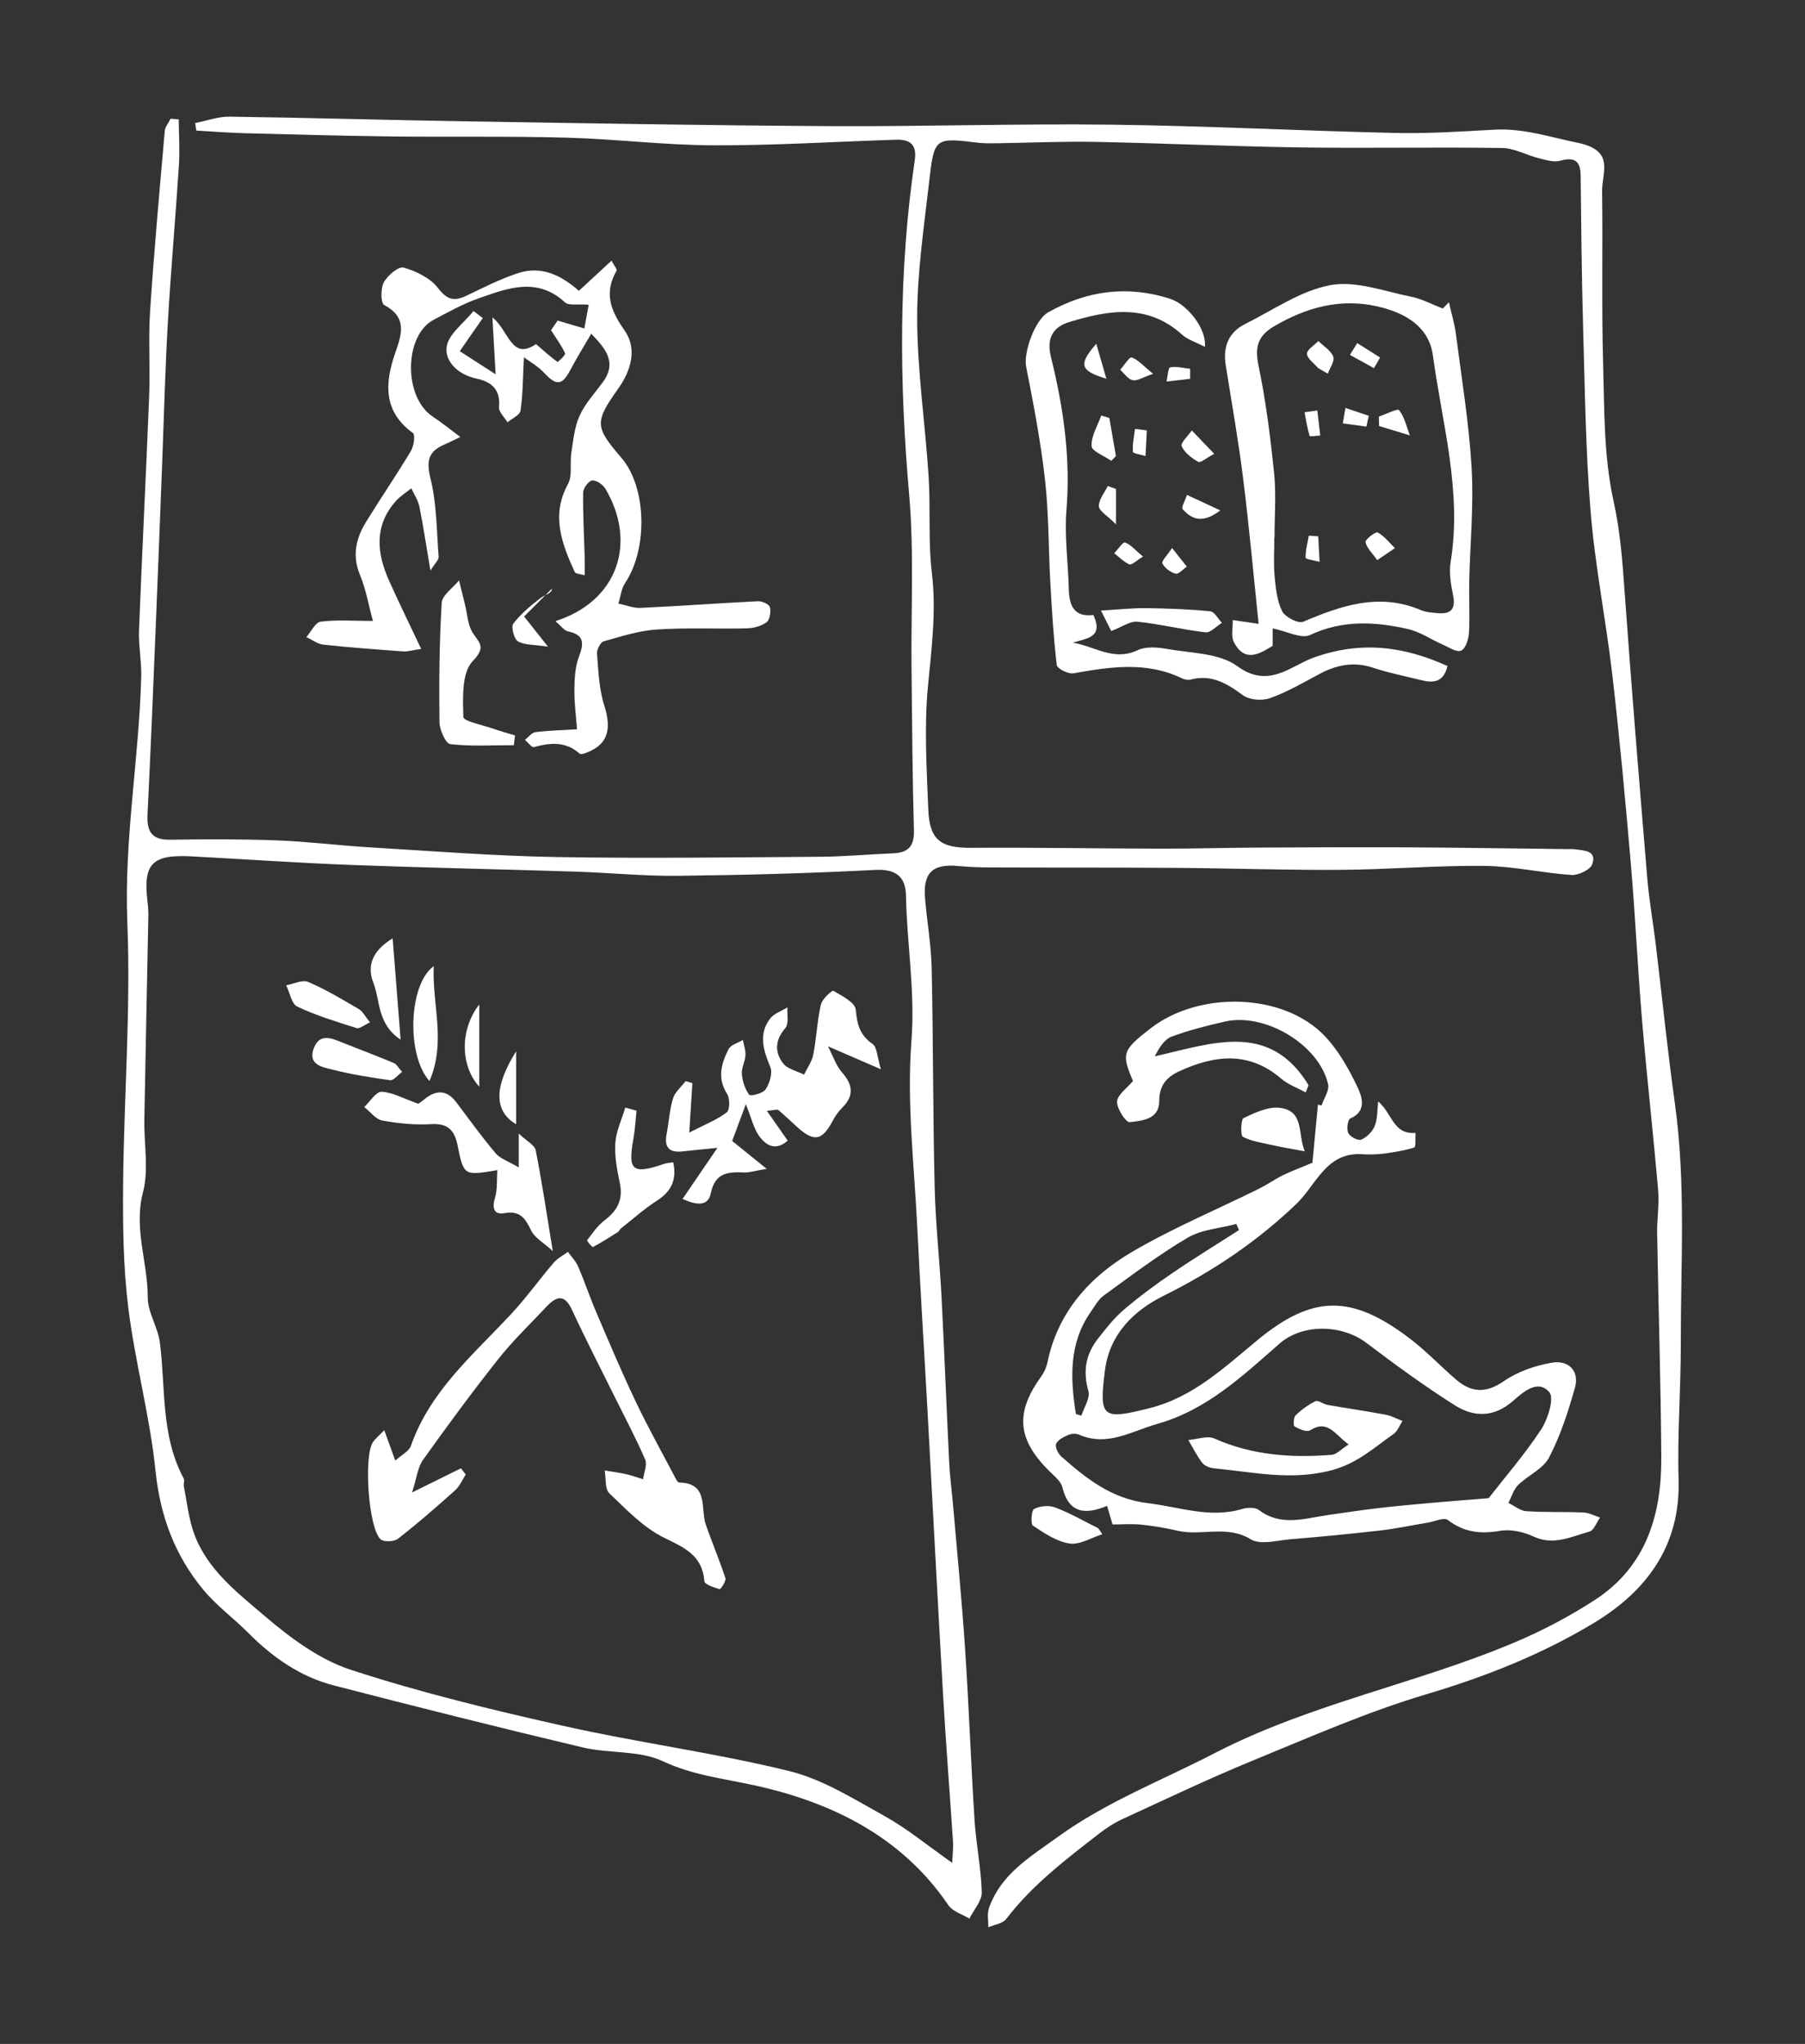 <?xml version="1.0" encoding="UTF-8"?><svg id="Layer_2" xmlns="http://www.w3.org/2000/svg" width="419.56" height="474.93" viewBox="0 0 419.56 474.93"><rect x="0" y="0" width="419.56" height="474.93" fill="#333333" stroke="none"/><defs><style>.cls-1{fill:#fff;}</style></defs><path class="cls-1" d="M45.39,28.59c2.66-.52,5.33-1.52,7.98-1.48,18.11,.24,36.21,.78,54.31,1.07,28.42,.46,56.83,.97,85.25,1.13,21.79,.12,43.59-.61,65.38-.34,22.07,.27,44.14,1.43,66.21,1.93,7.64,.17,15.31-.37,22.96-.77,6.64-.35,12.73,1.72,19.06,3,8.99,1.82,5.8,6.83,5.86,11.31,.18,13.28-.14,26.57,.23,39.84,.3,10.78,.13,21.8,2.44,32.21,1.53,6.92,2.03,13.63,2.53,20.55,1.59,22.36,3.44,44.71,5.3,67.05,.43,5.11,1.34,10.17,1.96,15.26,1.49,12.34,2.73,24.71,4.45,37.01,2.6,18.61,1.35,37.29,1.38,55.95,.02,10.47-.82,20.96-.51,31.41,.46,15.52-7.46,26.02-19.79,33.45-12.08,7.28-25.13,12.43-38.78,16.49-13.8,4.1-27.11,9.97-40.47,15.45-10.26,4.21-20.28,9-30.37,13.64-1.91,.88-3.71,2.09-5.38,3.38-7.71,5.98-15.48,11.89-21.5,19.76-.82,1.07-2.74,1.31-4.16,1.93,.03-1.48-.31-3.08,.14-4.41,2.74-7.98,9.72-12.02,16.01-16.58,11.24-8.15,24.17-13.11,36.39-19.43,22.4-11.59,47.12-16.16,70.03-25.87,6.39-2.71,12.63-6.01,18.45-9.79,11.92-7.75,15.5-19.81,15.41-33.2-.12-17.32-.67-34.63-.97-51.95-.06-3.32,.52-6.67,.24-9.96-1.14-13.22-2.64-26.41-3.75-39.63-1.02-12.07-1.56-24.18-2.6-36.25-1.25-14.59-2.6-29.18-4.28-43.72-1.47-12.74-4.02-25.36-5.07-38.12-1.19-14.54-1.35-29.18-1.77-43.78-.33-11.44-.41-22.9-.55-34.35-.04-3.41-1.42-4.35-4.76-3.43-1.5,.42-3.37-.18-5-.59-2.85-.72-5.65-2.33-8.48-2.37-15.62-.23-31.24,.09-46.86-.13-15.9-.23-31.78-.98-47.68-1.29-7.64-.15-15.3,.21-22.95,.32-1.5,.02-3.01,.04-4.49-.14-9.76-1.19-10.05-1.14-11.16,8.63-1.22,10.75-2.87,21.55-2.84,32.32,.04,12.21,1.88,24.41,2.66,36.63,.48,7.47-.13,15.03,.76,22.44,1.06,8.87-.07,17.45-.91,26.22-.9,9.47-.3,19.12,.07,28.68,.28,7.18,2.95,8.98,9.97,8.93,14.78-.1,29.56,.17,44.33,.2,7.31,0,14.61-.21,21.92-.25,11.6-.06,23.19-.12,34.79-.06,12.45,.06,24.9,.27,37.34,.41,.67,0,1.34-.04,2,.05,2.12,.28,5.06,.28,4,3.43-.43,1.29-3.21,2.64-4.82,2.53-6.77-.45-13.5-2.03-20.25-2.11-11.1-.12-22.21,.85-33.32,.92-12.81,.09-25.63-.37-38.44-.46-14.41-.1-28.82-.04-43.22-.1-2.49,0-4.99-.12-7.47-.34-5.8-.53-8.06,1.57-7.58,7.44,.44,5.45,1.42,10.87,1.54,16.31,.37,16.92,.29,33.84,.69,50.76,.2,8.46,1.15,16.9,1.59,25.35,.67,12.96,1.16,25.94,1.8,38.9,.15,3.14,.59,6.27,.86,9.41,.97,11.26,2.08,22.5,2.83,33.77,.88,13.27,1.36,26.57,2.2,39.84,.36,5.58,1.53,11.12,1.67,16.7,.05,2.01-1.86,4.07-2.87,6.11-1.66-1.02-3.89-1.65-4.88-3.11-10.88-16.02-27.21-23.93-45.05-27.85-7.29-1.6-14.38-2.35-21.41-5.64-5.47-2.55-12.42-1.72-18.52-3.17-19.37-4.59-38.68-9.44-57.95-14.43-7.74-2.01-14.15-6.5-19.78-12.16-3.4-3.41-7.37-6.32-10.43-9.99-6.64-7.97-10.07-17.13-11.16-27.69-1.3-12.69-4.74-25.15-6.32-37.82-1.19-9.52-1.29-19.23-1.21-28.84,.19-20.25,1.8-40.54,.98-60.74-.78-19.24,2.71-38.03,3.23-57.08,.1-3.64-.66-7.31-.51-10.94,.7-18.09,1.64-36.18,2.35-54.27,.26-6.65-.21-13.33,.23-19.96,.92-13.91,2.19-27.8,3.4-41.69,.09-.98,.89-1.89,1.36-2.84l1.88,.15c.03,3.56,.28,7.13,.05,10.67-.78,12.1-1.86,24.19-2.56,36.29-.63,10.84-.9,21.7-1.32,32.55-.47,12.09-.92,24.17-1.42,36.26-.63,15.25-1.25,30.51-2,45.76-.19,3.91,.94,5.92,5.24,5.85,8.32-.13,16.66-.15,24.97,.16,7.24,.28,14.46,1.2,21.7,1.63,14.4,.86,28.79,1.99,43.2,2.24,20.41,.35,40.84,.07,61.26-.07,5.65-.04,11.3-.57,16.95-.8,3.5-.14,4.93-1.64,4.83-5.34-.35-12.45-.43-24.9-.56-37.35-.15-13.6,.62-27.28-.56-40.79-2.28-25.95-2.48-51.76,1.31-77.55,.56-3.78-1.22-4.89-4.43-4.78-14.11,.45-28.23,1.35-42.34,1.3-11.4-.04-22.79-1.47-34.19-1.78-13.57-.37-27.15-.12-40.72-.28-11.45-.14-22.89-.46-34.33-.76-3.66-.1-7.32-.4-10.98-.61l-.28-1.79,.03,.04ZM221.33,432.87c.12-2.59,.27-3.7,.2-4.81-.76-11.43-1.66-22.86-2.32-34.3-1.29-22.37-2.45-44.76-3.68-67.13-.75-13.61-1.63-27.22-2.28-40.84-.7-14.64-2.52-29.4-1.39-43.92,.89-11.47-1.06-22.5-1.27-33.74-.08-4.3-2.2-6.25-7.12-6-15.28,.8-30.59,1.2-45.89,1.37-7.93,.09-15.87-.71-23.81-.97-17.27-.55-34.55-.89-51.82-1.54-12.44-.47-24.87-1.33-37.31-2-9.28-.5-11.39,1.64-10.36,10.42,.14,1.16,.23,2.33,.2,3.49-.3,15.76-.65,31.52-.93,47.28-.1,5.63,1.07,11.56-.31,16.84-2.22,8.46,1.13,16.29,1.1,24.44,0,3.5,2.38,6.95,2.83,10.53,1.34,10.59,.19,21.59,5.51,31.5,.28,.51-.07,1.32,.06,1.96,.74,3.67,1.12,7.47,2.39,10.95,3.04,8.32,10.03,13.66,16.37,19.07,5.97,5.1,12.77,10.16,20.09,12.54,16.22,5.29,32.89,9.33,49.56,13.06,17.36,3.89,35.08,6.21,52.33,10.46,7.83,1.93,15.09,6.55,22.29,10.54,5.13,2.85,9.72,6.68,15.59,10.8h-.03Z"/><path class="cls-1" d="M320.37,255.94c3.31,2.86,3.47,7.73,8.65,7.3-.08,1.18,.13,3.26-.29,3.39-2.31,.75-4.77,1.11-7.2,1.43-1.6,.21-3.24,.24-4.85,.13-8.43-.55-10.68,7.07-15.32,11.52-9.17,8.81-19.5,15.71-30.95,21.41-6.61,3.29-12.49,8.69-13.58,17.33-1.4,11.03-.65,11.54,10.42,8.74,10.19-2.58,17.44-9.55,25.06-15.82,12.72-10.46,21.79-10.81,35.63-.16,3.68,2.83,6.91,6.24,10.43,9.28,3.56,3.08,6.94,3.36,11.16,.45,3.25-2.24,7.38-3.68,11.31-4.32,3.65-.6,6.37,1.84,5.24,5.85-1.57,5.54-3.37,11.12-6.01,16.2-1.38,2.65-4.9,4.13-7.19,6.39-1.07,1.06-1.53,2.75-2.27,4.15,1.39,.67,2.74,1.83,4.16,1.93,4.41,.3,8.86,.11,13.28,.3,1.31,.06,2.58,.77,3.87,1.18-.81,1.13-1.42,2.97-2.46,3.26-4.21,1.15-8.32,3.34-13.02,1.14-2.31-1.08-5.27-1.74-7.73-1.32-4.56,.78-8.41,.38-12.18-2.52-.87-.67-3.07,.35-4.66,.62-3.73,.62-7.43,1.41-11.18,1.84-6.89,.79-13.8,1.45-20.72,2.02-3.11,.26-6.98,1.39-9.22,.02-5.6-3.42-11.44-.71-16.99-1.99-2.81-.65-5.67-1.13-8.53-1.43-2.09-.22-4.22-.04-6.63-.04-.38-1.31-.78-2.66-1.27-4.32-5.1,2.13-8.9,1.75-10.4-4.33-.35-1.44-1.94-2.65-3.1-3.81-7.41-7.41-7.89-13.54-1.76-22,.66-.91,1.16-2.04,1.39-3.14,2.4-11.72,9.81-19.92,19.58-25.67,9.48-5.57,19.72-9.85,29.6-14.74,1.92-.95,3.68-2.2,5.6-3.15,1.92-.94,3.94-1.67,6.82-2.88,.36-3.78,.83-8.65,1.29-13.52l.82,.23c.56-1.66,1.87-3.49,1.54-4.95-2.06-9.17-14.66-16.72-24.03-14.56-4.17,.96-8.35,2-12.35,3.49-1.66,.62-2.84,2.52-3.91,4.57,13.3-2.96,26.61-8.26,35.74,6.7-.22,.57-.44,1.13-.65,1.7-1.92-1.05-4.08-1.82-5.71-3.21-7.54-6.45-15.51-5.48-23.71-1.7-2.91,1.34-4.65,3.3-4.64,6.93,.01,4.27-3.99,4.54-6.87,4.89-.85,.1-3.02-3.16-2.92-4.79,.1-1.61,2.29-3.09,3.69-4.78-2.71-6.4-2.48-7.13,4.11-12.24,11.33-8.78,30.81-8.22,40.36,1.68,3.27,3.39,5.73,7.78,7.76,12.08,.98,2.08,2.24,5.5-1.73,7.2-.58,.25-.89,2.52-.44,3.41,.43,.85,2.32,1.81,3.01,1.5,1.3-.59,2.63-1.89,3.14-3.21,.67-1.73,.57-3.75,.79-5.65h.02Zm25.64,92.19c3.61-4.64,8.28-10.03,12.18-15.92,1.61-2.44,3.14-7.37,1.94-8.73-2.79-3.17-6.23,.15-8.57,2.15-4.43,3.81-9.06,3.63-13.37,.92-7.08-4.47-13.86-9.44-20.54-14.49-5.76-4.36-14.87-4.54-20.23,.14-8.61,7.52-16.88,15.4-28.4,18.65-6.02,1.7-11.58,5.37-18.2,2.51-.69-.3-1.74-.27-2.44,.04-1.09,.47-2.45,1.12-2.88,2.06-.31,.69,.41,2.29,1.16,2.94,5.85,5.16,11.75,9.88,20.13,10.87,7.33,.87,14.44,3.6,21.98,1.35,1.18-.35,2.98-.42,3.85,.24,5.08,3.86,10.46,1.99,15.81,1.21,4.08-.59,8.16-1.2,12.25-1.68,4.11-.48,8.24-.84,12.36-1.21,4.11-.37,8.22-.67,12.99-1.06h-.02Zm-95.92-19.57c.43,.12,.86,.24,1.28,.37,.6-1.91,2.08-4.08,1.62-5.7-1.31-4.58-.63-8.52,2.19-12.13,1.86-2.38,3.75-4.81,6.02-6.75,3.59-3.06,7.41-5.88,11.31-8.54,5.07-3.46,10.31-6.66,15.48-9.98-.2-.48-.4-.95-.61-1.43-3.8,1.01-8.05,1.27-11.32,3.2-6.78,3.98-13.09,8.79-19.48,13.41-1.27,.92-2.1,2.48-3.04,3.82-5.14,7.33-4.75,15.47-3.46,23.74h.01Z"/><path class="cls-1" d="M129.04,144.35c14.67-4.65,19.07-18.37,11.66-30.81-.57-.97-2.12-2.02-3.07-1.89-.83,.11-2.07,1.8-2.08,2.8-.07,4.98,.21,9.96,.35,14.94,.04,1.29,0,2.58,0,4.28-.98-.3-2.11-.32-2.31-.76-3-6.59-5.56-13.14-1.57-20.44,1.07-1.96,.4-4.81,.78-7.21,.46-2.93,.72-6.02,1.92-8.66,1.27-2.81,3.49-5.2,5.36-7.73,3.4-4.62,.78-7.78-2.65-11.33-1.76,3.03-3.41,5.66-4.85,8.41-1.91,3.65-3.26,3.74-6.12,.66-1.41-1.52-3.32-2.57-4.68-3.59-.25,4.83-.24,8.66-.79,12.4-.15,1.03-1.97,1.81-3.03,2.7-.7-1.18-2.08-2.43-1.97-3.53,.41-4.1-1.8-5.91-5.23-6.62-4.15-.86-7.36-3.87-6.95-7.29,.36-3.01,4.04-5.62,6.25-8.41l2.16,1.63c-1.64,2.36-3.29,4.73-5.35,7.7l8.33,5.37-.74-13.22c3.82,3.02,4.38,10.13,10.13,6.2,1.8,1.56,3.34,2.94,5,4.15,.09,.06,1.91-1.61,1.76-1.98-.7-1.64-1.82-3.11-3.27-5.4l1.53-2.23,6.22,1.83,1.01-5.51c-2.57-.21-4.63,.26-5.51-.55-6.53-6.02-13.4-3.26-20.13-.92-3.59,1.25-6.97,3.17-10.36,4.94-6.96,3.64-7.1,17.95-.3,22.48,2.01,1.34,3.9,2.87,6.47,4.78-1.8,.85-2.75,1.34-3.74,1.76-3.76,1.61-4.2,3.85-3.19,7.96,1.45,5.86,1.41,12.09,1.88,18.17,.05,.62-.76,1.31-1.91,3.15-.97-5.75-1.65-10.34-2.57-14.88-.3-1.48-1.23-2.83-1.87-4.24-1.22,.99-2.59,1.83-3.62,2.99-5.14,5.82-4.39,12.2-1.47,18.67,2.26,5.01,4.68,9.96,7.38,15.66-2.1,.31-3.14,.65-4.14,.58-6.21-.45-12.42-.9-18.6-1.57-1.36-.15-2.64-1.15-3.95-1.76,1.1-1.25,2.09-3.42,3.33-3.58,3.7-.48,7.51-.17,12.14-.17-.93-3.4-1.58-7.23-3.02-10.74-1.87-4.54-.9-8.5,1.46-12.33,3.4-5.51,7.06-10.86,10.39-16.42,.68-1.14,1.05-3.76,.46-4.18-7.06-5.14-6.5-11.79-4.03-18.81,1.51-4.29,2.66-8.13-2.64-10.93-.81-.43-.85-3.87-.08-5.28,.87-1.6,3.44-3.76,4.61-3.42,2.91,.85,6.18,2.42,7.96,4.74,2.12,2.76,3.76,3.17,6.63,1.8,4-1.91,7.99-3.97,12.19-5.3,5.42-1.72,10.03,.7,13.95,4.17,2.55-2.37,4.91-4.55,7.58-7.02,.66,1.25,1.35,2.03,1.18,2.32-2.97,5.17-1.43,9.22,1.86,13.91,2.95,4.2,1.58,9.2-1.49,13.53-5.55,7.82-5.43,8.85,.8,16.12,5.81,6.79,6.14,21.02,.83,29-.9,1.35-1.07,3.19-1.58,4.8,1.72,.36,3.46,1.09,5.16,1.01,9.1-.43,18.19-1.1,27.3-1.55,.94-.05,2.58,.7,2.75,1.36,.27,1.09,0,2.95-.76,3.52-1.22,.91-3.03,1.38-4.6,1.42-6.98,.17-13.98-.19-20.93,.27-4.16,.28-8.28,1.6-12.33,2.75-.76,.22-1.63,1.9-1.56,2.83,.33,4.05,.46,8.24,1.68,12.05,1.68,5.24,.97,8.75-3.42,10.69-.73,.32-1.95,.84-2.29,.53-3.25-2.9-6.81-2.57-10.62-1.53-.51,.14-1.4-1.09-2.11-1.68,.82-.62,1.58-1.68,2.46-1.79,3.2-.39,6.43-.47,9.65-.67-.22-3.08-.65-6.15-.61-9.23,.03-2.57,.17-5.31,1.07-7.66,1.21-3.15,1.19-5.06-2.57-5.86-.87-.19-1.56-1.23-2.96-2.41v.06Z"/><path class="cls-1" d="M292.56,144.96c-1.13-10.8-2.17-22.28-3.59-33.7-1.1-8.84-2.66-17.61-4.06-26.41-.68-4.26,.64-7.63,4.54-9.58,6.52-3.25,12.87-7.73,19.79-9.02,5.88-1.09,12.49,1.44,18.72,2.68,2.55,.51,4.95,1.82,7.41,2.77l1.42-1.47c.56,2.48,1.31,4.93,1.63,7.43,1.34,10.37,3.05,20.72,3.65,31.14,.51,8.75-.37,17.59-.56,26.39-.08,3.96,.17,7.94-.06,11.89-.09,1.47-.78,3.62-1.82,4.1-1,.46-2.84-.77-4.26-1.39-2.73-1.2-5.31-3-8.15-3.64-7.63-1.72-15.17-2.14-22.71,1.4-2.04,.96-5.39-.87-8.69-1.54v4.05c-3.22,1.99-6.49,3.88-8.99-.79-.74-1.39-.23-3.45-.29-5.2,1.8,.27,3.6,.53,6,.88h.02Zm3.69-20.09h-.04c0,3-.21,6.02,.06,8.99,.26,2.78,.55,5.75,1.76,8.17,.68,1.36,3.74,2.93,4.89,2.44,8.88-3.78,17.68-6.8,27.32-2.72,1.2,.51,2.6,.6,3.92,.72,3,.28,4.26-.86,3.61-4.09-.52-2.58-.99-5.35-.57-7.89,2.66-16.34-1.98-32.05-4.14-47.93-.93-6.87-6.77-10.01-13.06-11.4-8.55-1.89-16.42,.28-23.88,4.68-3.79,2.24-4.48,4.83-3.58,9.14,1.71,8.22,2.76,16.61,3.62,24.97,.5,4.93,.09,9.95,.09,14.93h0Z"/><path class="cls-1" d="M280.08,80.6c-2.14-1.11-3.98-1.65-5.26-2.8-8.08-7.34-17.17-5.75-26.28-2.97-3.78,1.16-5.34,3.71-4.25,8.14,2.88,11.64,4.6,23.41,3.6,35.54-.5,6.09,.41,12.28,.55,18.44,.09,3.92,1.37,6.52,5.7,5.93,2.42,5.24-1.43,5.4-4.77,6.45,5.13,.85,9.51,4.37,15.03,1.76,1.89-.89,4.55-.72,6.72-.33,5.62,1.02,12.26,.93,16.49,4.03,7.28,5.34,12.41-.08,17.7-1.98,10.94-3.93,20.89-2.71,31.15,1.95-.96,3.95-3.43,3.95-6.22,3.25-3.69-.92-7.45-1.65-11.05-2.85-4.47-1.49-8.48-.7-12.48,1.44-3.77,2.01-7.5,4.19-11.49,5.62-1.84,.66-4.8,.44-6.3-.67-3.77-2.8-7.4-4.94-12.27-3.63-.58,.16-1.36-.05-1.94-.32-8.26-3.98-16.7-2.65-25.22-1.15-1.19,.21-3.75-1.1-3.85-1.93-.76-6.36-1.14-12.78-1.5-19.18-.44-7.95-.34-15.96-1.23-23.86-.99-8.82-2.68-17.58-4.39-26.31-.63-3.21,1.96-10.82,5.15-12.62,8.99-5.05,18.44-6.32,28.33-3.12,4.06,1.31,8.52,7.04,8.07,11.17h0Z"/><path class="cls-1" d="M119.44,173.15c-4.93,0-9.9,.31-14.77-.24-1.06-.12-2.5-3.31-2.52-5.1-.11-9.23-.04-18.49,.52-27.7,.11-1.83,2.62-3.5,4.03-5.25,.47,1.91,.93,3.83,1.41,5.74,.54,2.17,.62,4.64,1.76,6.42,1.57,2.45,3.2,3.27-.01,6.62-2.56,2.67-2.28,8.54-2.16,12.96,.02,.99,4.59,1.89,7.09,2.77,1.62,.57,3.29,1.02,4.93,1.52l-.28,2.27h0Z"/><path class="cls-1" d="M258.3,146.63l-2.39-4.76c4.03-.23,7.31-.6,10.58-.56,4.95,.06,9.91,.25,14.83,.73,.98,.1,1.81,1.75,2.7,2.68-1.27,.78-2.64,2.35-3.81,2.21-5.3-.61-10.52-1.93-15.82-2.47-1.71-.18-3.58,1.22-6.11,2.17h.02Z"/><path class="cls-1" d="M303.3,267.53c-3.31-.63-5.32-.95-7.31-1.4-2.4-.54-4.94-.88-7.08-1.97-.6-.31-.49-4.06,.17-4.38,2.64-1.25,5.74-2.71,8.45-2.36,5.69,.73,4.06,6.03,5.76,10.11h0Z"/><path class="cls-1" d="M256.22,356.49c-2.55,.8-5.23,2.51-7.6,2.16-3-.45-5.88-2.39-8.51-4.14-.59-.39-.37-3.59,.27-3.9,1.38-.69,3.48-.89,4.92-.33,3.44,1.31,6.67,3.18,9.98,4.82,.32,.47,.63,.93,.95,1.4h-.01Z"/><path class="cls-1" d="M127.39,150.26c-3.24-.49-5.42-.34-7-1.24-.91-.53-1.64-3.36-1.08-4.1,1.73-2.28,4.03-4.18,6.32-5.95,1.09-.84,2.67-1.05,2.65-2.18-2.15,2.15-4.31,4.31-6.46,6.46l1.85,2.32c.96,1.21,1.92,2.43,3.71,4.7h0Z"/><path class="cls-1" d="M257.86,97.13l1.53,8.84-1.09,1.1c-1.62-1.14-4.52-2.22-4.57-3.43-.1-2.33,1.41-4.73,2.25-7.1,.62,.19,1.25,.39,1.87,.58h.01Z"/><path class="cls-1" d="M282.23,105.45c-1.81,.96-3.18,2.17-3.7,1.87-1.53-.87-3.2-2.13-3.86-3.65-.32-.74,1.5-2.4,2.36-3.65,1.51,1.57,3.02,3.14,5.2,5.42h0Z"/><path class="cls-1" d="M283.66,118.59c-4.46,3.38-6.81,1.81-8.75-.25-.4-.42,.63-2.19,1-3.34,2.23,1.04,4.47,2.07,7.75,3.6h0Z"/><path class="cls-1" d="M259.4,113.61v8.22c-2.03-2.05-3.94-3.1-3.97-4.21-.05-1.54,1.31-3.12,2.06-4.68l1.91,.67Z"/><path class="cls-1" d="M268.03,86.86c-2.4,.81-3.7,1.71-4.75,1.48-1.1-.24-1.95-1.57-2.91-2.42,.92-1.02,2.18-3.04,2.68-2.87,1.47,.51,2.63,1.9,4.98,3.81Z"/><path class="cls-1" d="M257.17,88.01c-6.21-1.92-6.54-3.28-2.35-8.13,.79,2.73,1.45,5.01,2.35,8.13Z"/><path class="cls-1" d="M266.58,100c-.1,1.99-.21,3.97-.31,5.96-1.03-.32-2.91-.58-2.94-.98-.13-1.75,.28-3.54,.49-5.32l2.76,.34Z"/><path class="cls-1" d="M265.68,129.33c-1.56,.94-2.63,2.03-3.15,1.81-1.31-.55-2.37-1.69-3.53-2.59,.85-.89,2.02-2.66,2.5-2.49,1.32,.46,2.35,1.74,4.18,3.27Z"/><path class="cls-1" d="M272.44,127.34c1.51,1.9,2.47,3.11,3.43,4.32-.88,.59-1.93,1.83-2.6,1.65-1.2-.33-2.55-1.31-3.08-2.4-.26-.53,1.14-1.89,2.25-3.57Z"/><path class="cls-1" d="M276.64,88.02c-1.83,.21-3.65,.42-5.48,.63,.26-1.15,.36-3.2,.82-3.29,1.48-.28,3.09,.17,4.66,.34v2.32Z"/><path class="cls-1" d="M89.31,332.29c.95,2.61,1.59,4.39,2.57,7.09,1.53-1.38,3.19-2.17,3.62-3.39,4.46-12.8,14.54-21.24,23.35-30.7,3.49-3.76,6.49-7.96,9.84-11.87,.89-1.04,2.2-1.71,3.32-2.54,.8,1.13,1.84,2.16,2.37,3.4,1.55,3.62,2.81,7.38,4.37,11,2.93,6.85,5.84,13.72,9.04,20.44,2.84,5.96,6.07,11.74,9.14,17.59,.23,.44,.58,1.15,.88,1.16,7,.14,4.95,5.96,6.24,9.74,1.44,4.2,3.2,8.29,4.57,12.5,.22,.67-1.14,2.61-1.35,2.55-1.3-.39-3.48-1.1-3.54-1.85-.48-6.04-4.64-7.79-9.41-10.13-4.78-2.35-8.74-6.53-12.68-10.3-1.07-1.02-.76-3.49-1.08-5.29,1.64,.27,3.3,.47,4.91,.83,1.36,.3,2.68,.8,4.01,1.2,.2-1.55,1.01-3.36,.48-4.59-2.15-4.98-4.71-9.78-7.12-14.64-3.32-6.71-6.75-13.36-9.89-20.14-1.79-3.86-3.72-3.07-5.96-.69-3.76,4-7.75,7.82-11.15,12.11-6.06,7.64-11.85,15.51-17.52,23.45-1.21,1.69-1.42,4.09-2.54,7.57,4.8-2.37,8.08-3.99,11.36-5.61l1.12,1.44c-.81,1.24-1.41,2.73-2.48,3.68-4.32,3.87-8.7,7.69-13.28,11.25-.9,.7-3.33,.79-4.06,.1-2.81-2.63-3.92-19.3-1.77-22.53,.53-.8,1.32-1.42,2.65-2.81v-.02Z"/><path class="cls-1" d="M204.73,248.44c-4.59-1.99-7.81-3.39-12.28-5.32,1.28,2.47,1.91,4.51,3.2,5.97,2.51,2.86,3.02,5.4,.15,8.26-.93,.92-1.71,2.05-2.32,3.21-2.39,4.5-4.28,4.84-8.17,1.33-1.47-1.32-2.88-2.71-4.4-3.97-.26-.22-.92,.04-2.66,.19,1.83,2.62,3.27,4.67,4.85,6.93-2.83,2.5-5.1,1.1-6.67-1.12-1.28-1.81-1.78-4.16-3.06-7.36-1.35,3.62-2.19,5.89-3.18,8.55,2.05,1.66,4.48,3.62,8.02,6.48-2.82,.47-4.05,.89-5.26,.84-3.73-.15-6.75,.01-7.73,4.87-.64,3.16-3.54,2.68-6.56,1.28,2.6-3.81,5.02-7.37,8.1-11.87-3.3,.34-5.66,.55-8.01,.82-3.07,.36-4.42-.8-3.8-4,.53-2.76,.67-5.62,1.48-8.28,.46-1.51,1.93-2.71,2.94-4.04l1.57,.47c-.21,3.35-.42,6.69-.72,11.48,3.69-1.9,6.45-2.97,8.7-4.69,.74-.57,.77-3.24,.09-4.29-2.35-3.67-1.34-7.09,.34-10.4,.51-1.01,2.19-1.44,3.33-2.13,.22,1.19,.67,2.4,.6,3.57-.09,1.47-.97,2.94-.84,4.35,.15,1.68,.74,3.5,1.72,4.83,.28,.37,3.2-.34,3.81-1.28,.92-1.41,1.66-3.78,1.09-5.17-1.6-3.89-2.84-7.62-.04-11.29,.91-1.19,2.66-1.74,4.02-2.59-.13,1.64,.37,3.82-.5,4.82-2.4,2.77-2.5,5.57-.54,8.16,1.02,1.35,3.23,1.8,4.9,2.65,.74-1.55,1.83-3.03,2.14-4.66,.75-3.85,.91-7.81,1.77-11.63,.29-1.28,2.6-3.36,2.89-3.19,1.99,1.17,5.05,2.7,5.21,4.36,.33,3.41,.91,5.93,3.91,7.99,1.06,.73,1.06,3,1.93,5.85l-.02,.02Z"/><path class="cls-1" d="M120.58,271.23v-7.84c1.87,1.79,3.7,2.68,3.94,3.89,1.44,7.23,2.51,14.53,3.97,23.42-2.17-1.98-4.16-3.05-4.98-4.7-1.38-2.8-2.52-4.79-6.27-4.11-2.43,.44-2.91-1.2-2.18-3.58,.59-1.93,.38-4.1,.55-6.42-7.75,1.31-7.83,1.33-9.25-5.76-.7-3.46-2.21-5.15-6.09-4.93-3.78,.22-7.66-.15-11.38-.83-1.55-.28-2.83-2.05-4.23-3.14,1.35-1.26,2.75-3.61,4.04-3.55,2.54,.11,5.02,1.55,8.5,2.78-.26,.18,.55-.3,1.26-.89,2.76-2.32,5.3-2.52,7.64,.6,2.99,3.98,5.9,8.02,9.11,11.81,1.06,1.25,2.92,1.83,5.35,3.27l.02-.02Z"/><path class="cls-1" d="M147.96,258.09c-.24,2.18-.34,4.39-.73,6.54-1.34,7.4-.23,8.33,7.13,5.81,.59-.2,1.25-.23,2.13-.37,.88,4.1-.47,6.79-3.82,8.94-2.96,1.91-5.62,4.29-8.4,6.48-.25,.2-.35,.61-.62,.77-1.92,1.22-3.84,2.44-5.84,3.51-.14,.08-1.44-1.45-1.34-1.58,1.24-1.63,2.44-3.41,4.05-4.63,2.96-2.23,4.35-4.78,3.57-8.58-.64-3.08-1.27-6.29-1.06-9.38,.18-2.78,1.5-5.49,2.31-8.24l2.62,.72h0Z"/><path class="cls-1" d="M99.83,251.18c-5.37-5.9-4.93-22.41,.98-26.68-.37,9.09,2.94,17.55-.98,26.68Z"/><path class="cls-1" d="M86,237.55c-1.34,.61-2.4,1.56-3.09,1.34-4.67-1.47-9.39-2.91-13.8-4.99-1.34-.63-1.75-3.25-2.58-4.96,1.72-.31,3.76-1.36,5.1-.78,4.09,1.75,7.94,4.07,11.79,6.32,.89,.52,1.43,1.66,2.58,3.07Z"/><path class="cls-1" d="M93.47,249.07c-1.08,.79-2.01,2.03-2.75,1.93-4.44-.61-8.88-1.32-13.22-2.41-2.37-.59-5.98-1.09-4.6-4.92,1.39-3.86,4.42-2.32,7.08-1.26,3.85,1.54,7.73,2.99,11.56,4.59,.65,.27,1.07,1.11,1.94,2.07h-.01Z"/><path class="cls-1" d="M91.27,218.05c.64,8.09,1.2,15.19,1.85,23.52-5.51-3.65-4.71-9.13-6.35-13.26-1.35-3.42-.69-7.16,4.49-10.26h.01Z"/><path class="cls-1" d="M111.4,252.5c-4.42-4.86-4.54-13.27,0-19.1v19.1Z"/><path class="cls-1" d="M119.97,261.22c-5.27-3.08-5.08-8.85,0-16.93v16.93Z"/><path class="cls-1" d="M313.48,335.62c-3.21-2.26-4.79-5.91-8.98-3.26-.75,.47-2.52-.29-3.58-.9-.34-.2-.27-2.09,.23-2.58,1.35-1.31,2.93-2.48,4.62-3.29,.64-.31,1.81,.68,2.78,.85,4.52,.79,9.06,1.45,13.57,2.29,1.34,.25,2.59,.96,3.88,1.45-.67,1.02-1.13,2.36-2.06,3.01-4.53,3.15-8.36,6.8-14.3,8.4-9.51,2.56-18.41,.44-27.56-.42-.93-.09-2.1-.58-2.64-1.28-1.24-1.63-2.17-3.51-3.22-5.28,2.03-.16,4.4-1.09,6.04-.36,8.78,3.91,17.93,4.54,27.28,3.79,1.18-.1,2.27-1.36,3.94-2.42h0Z"/><path class="cls-1" d="M320.51,96.8c1.63-.55,4.35-1.95,4.71-1.49,1.27,1.61,1.73,3.85,2.49,5.86-2.38-.73-4.76-1.46-7.15-2.18-.02-.73-.03-1.45-.05-2.18h0Z"/><path class="cls-1" d="M320.12,130.15c-1.19-1.7-2.47-2.86-2.71-4.2-.11-.6,2.36-2.48,2.82-2.23,1.54,.84,2.71,2.37,4.01,3.64-1.09,.74-2.18,1.48-4.12,2.79h0Z"/><path class="cls-1" d="M306.39,85.53c-.93-1.1-2.51-2.16-2.59-3.32-.06-.92,1.7-1.98,2.65-2.97,1.2,1.19,2.9,2.2,3.45,3.64,.39,1.01-.78,2.61-1.26,3.95-.75-.43-1.5-.86-2.25-1.3Z"/><path class="cls-1" d="M319.36,85.54c-1.86-1.02-3.72-2.05-5.57-3.07l1.68-2.75c1.78,1.12,3.55,2.24,5.33,3.36-.48,.82-.95,1.64-1.43,2.46h0Z"/><path class="cls-1" d="M306.41,124.62c.11,1.97,.21,3.95,.32,5.92-1.14-.31-3.23-.58-3.24-.93-.06-1.7,.44-3.42,.74-5.14l2.19,.15h-.01Z"/><path class="cls-1" d="M306.2,95.37l.68,5.84c-.86,.03-2.41,.28-2.47,.07-.55-1.78-.82-3.65-1.18-5.48l2.97-.43Z"/><path class="cls-1" d="M317.61,99.13l-5.49-.76c.21-1.19,.42-2.39,.62-3.58l5.42,1.83-.56,2.51h0Z"/></svg>